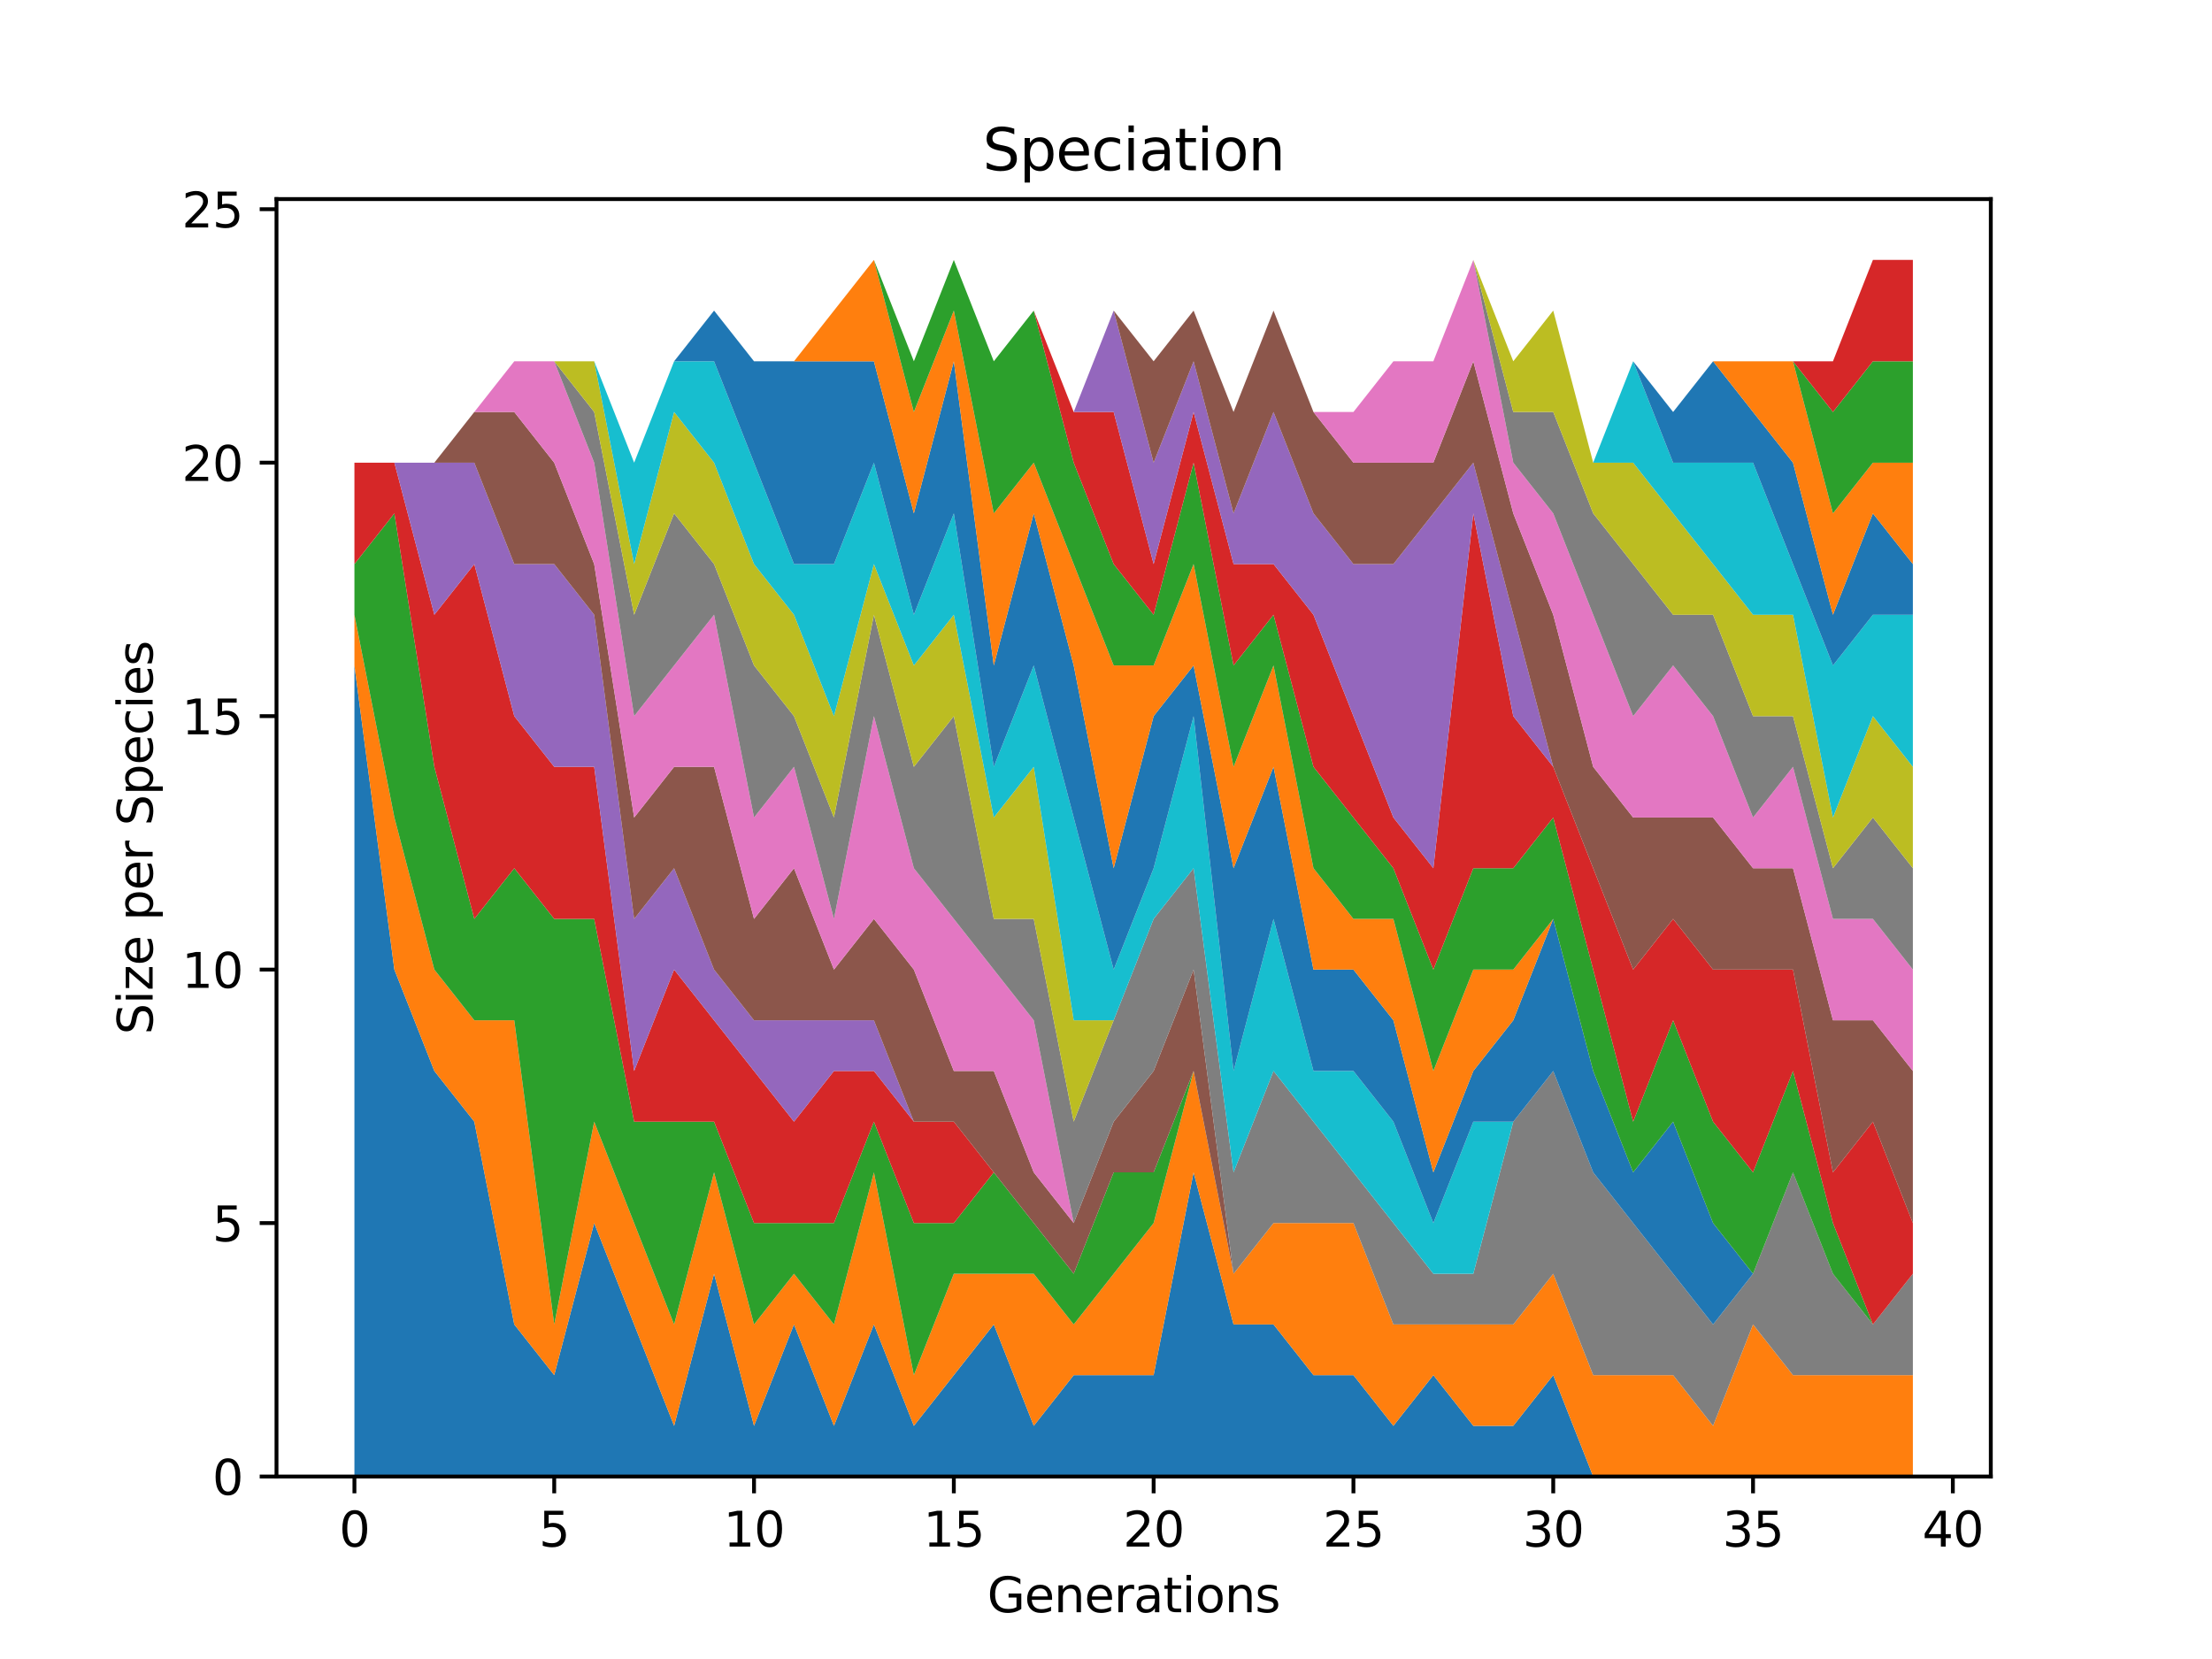 <?xml version="1.0" encoding="utf-8" standalone="no"?>
<!DOCTYPE svg PUBLIC "-//W3C//DTD SVG 1.1//EN"
  "http://www.w3.org/Graphics/SVG/1.1/DTD/svg11.dtd">
<svg xmlns:xlink="http://www.w3.org/1999/xlink" width="460.8pt" height="345.6pt" viewBox="0 0 460.8 345.6" xmlns="http://www.w3.org/2000/svg" version="1.1">
 <defs>
  <style type="text/css">*{stroke-linejoin: round; stroke-linecap: butt}</style>
 </defs>
 <g id="figure_1">
  <g id="patch_1">
   <path d="M 0 345.6 
L 460.8 345.6 
L 460.8 0 
L 0 0 
z
" style="fill: #ffffff"/>
  </g>
  <g id="axes_1">
   <g id="patch_2">
    <path d="M 57.6 307.584 
L 414.72 307.584 
L 414.72 41.472 
L 57.6 41.472 
z
" style="fill: #ffffff"/>
   </g>
   <g id="PolyCollection_1">
    <path d="M 73.833 138.624 
L 73.833 307.584 
L 82.157 307.584 
L 90.482 307.584 
L 98.806 307.584 
L 107.131 307.584 
L 115.455 307.584 
L 123.78 307.584 
L 132.104 307.584 
L 140.429 307.584 
L 148.753 307.584 
L 157.077 307.584 
L 165.402 307.584 
L 173.726 307.584 
L 182.051 307.584 
L 190.375 307.584 
L 198.7 307.584 
L 207.024 307.584 
L 215.349 307.584 
L 223.673 307.584 
L 231.998 307.584 
L 240.322 307.584 
L 248.647 307.584 
L 256.971 307.584 
L 265.296 307.584 
L 273.62 307.584 
L 281.945 307.584 
L 290.269 307.584 
L 298.594 307.584 
L 306.918 307.584 
L 315.243 307.584 
L 323.567 307.584 
L 331.891 307.584 
L 340.216 307.584 
L 348.54 307.584 
L 356.865 307.584 
L 365.189 307.584 
L 373.514 307.584 
L 381.838 307.584 
L 390.163 307.584 
L 398.487 307.584 
L 398.487 307.584 
L 398.487 307.584 
L 390.163 307.584 
L 381.838 307.584 
L 373.514 307.584 
L 365.189 307.584 
L 356.865 307.584 
L 348.54 307.584 
L 340.216 307.584 
L 331.891 307.584 
L 323.567 286.464 
L 315.243 297.024 
L 306.918 297.024 
L 298.594 286.464 
L 290.269 297.024 
L 281.945 286.464 
L 273.62 286.464 
L 265.296 275.904 
L 256.971 275.904 
L 248.647 244.224 
L 240.322 286.464 
L 231.998 286.464 
L 223.673 286.464 
L 215.349 297.024 
L 207.024 275.904 
L 198.7 286.464 
L 190.375 297.024 
L 182.051 275.904 
L 173.726 297.024 
L 165.402 275.904 
L 157.077 297.024 
L 148.753 265.344 
L 140.429 297.024 
L 132.104 275.904 
L 123.78 254.784 
L 115.455 286.464 
L 107.131 275.904 
L 98.806 233.664 
L 90.482 223.104 
L 82.157 201.984 
L 73.833 138.624 
z
" clip-path="url(#pc20492748a)" style="fill: #1f77b4"/>
   </g>
   <g id="PolyCollection_2">
    <path d="M 73.833 128.064 
L 73.833 138.624 
L 82.157 201.984 
L 90.482 223.104 
L 98.806 233.664 
L 107.131 275.904 
L 115.455 286.464 
L 123.78 254.784 
L 132.104 275.904 
L 140.429 297.024 
L 148.753 265.344 
L 157.077 297.024 
L 165.402 275.904 
L 173.726 297.024 
L 182.051 275.904 
L 190.375 297.024 
L 198.7 286.464 
L 207.024 275.904 
L 215.349 297.024 
L 223.673 286.464 
L 231.998 286.464 
L 240.322 286.464 
L 248.647 244.224 
L 256.971 275.904 
L 265.296 275.904 
L 273.62 286.464 
L 281.945 286.464 
L 290.269 297.024 
L 298.594 286.464 
L 306.918 297.024 
L 315.243 297.024 
L 323.567 286.464 
L 331.891 307.584 
L 340.216 307.584 
L 348.54 307.584 
L 356.865 307.584 
L 365.189 307.584 
L 373.514 307.584 
L 381.838 307.584 
L 390.163 307.584 
L 398.487 307.584 
L 398.487 286.464 
L 398.487 286.464 
L 390.163 286.464 
L 381.838 286.464 
L 373.514 286.464 
L 365.189 275.904 
L 356.865 297.024 
L 348.54 286.464 
L 340.216 286.464 
L 331.891 286.464 
L 323.567 265.344 
L 315.243 275.904 
L 306.918 275.904 
L 298.594 275.904 
L 290.269 275.904 
L 281.945 254.784 
L 273.62 254.784 
L 265.296 254.784 
L 256.971 265.344 
L 248.647 223.104 
L 240.322 254.784 
L 231.998 265.344 
L 223.673 275.904 
L 215.349 265.344 
L 207.024 265.344 
L 198.7 265.344 
L 190.375 286.464 
L 182.051 244.224 
L 173.726 275.904 
L 165.402 265.344 
L 157.077 275.904 
L 148.753 244.224 
L 140.429 275.904 
L 132.104 254.784 
L 123.78 233.664 
L 115.455 275.904 
L 107.131 212.544 
L 98.806 212.544 
L 90.482 201.984 
L 82.157 170.304 
L 73.833 128.064 
z
" clip-path="url(#pc20492748a)" style="fill: #ff7f0e"/>
   </g>
   <g id="PolyCollection_3">
    <path d="M 73.833 117.504 
L 73.833 128.064 
L 82.157 170.304 
L 90.482 201.984 
L 98.806 212.544 
L 107.131 212.544 
L 115.455 275.904 
L 123.78 233.664 
L 132.104 254.784 
L 140.429 275.904 
L 148.753 244.224 
L 157.077 275.904 
L 165.402 265.344 
L 173.726 275.904 
L 182.051 244.224 
L 190.375 286.464 
L 198.7 265.344 
L 207.024 265.344 
L 215.349 265.344 
L 223.673 275.904 
L 231.998 265.344 
L 240.322 254.784 
L 248.647 223.104 
L 256.971 265.344 
L 265.296 254.784 
L 273.62 254.784 
L 281.945 254.784 
L 290.269 275.904 
L 298.594 275.904 
L 306.918 275.904 
L 315.243 275.904 
L 323.567 265.344 
L 331.891 286.464 
L 340.216 286.464 
L 348.54 286.464 
L 356.865 297.024 
L 365.189 275.904 
L 373.514 286.464 
L 381.838 286.464 
L 390.163 286.464 
L 398.487 286.464 
L 398.487 286.464 
L 398.487 286.464 
L 390.163 286.464 
L 381.838 286.464 
L 373.514 286.464 
L 365.189 275.904 
L 356.865 297.024 
L 348.54 286.464 
L 340.216 286.464 
L 331.891 286.464 
L 323.567 265.344 
L 315.243 275.904 
L 306.918 275.904 
L 298.594 275.904 
L 290.269 275.904 
L 281.945 254.784 
L 273.62 254.784 
L 265.296 254.784 
L 256.971 265.344 
L 248.647 223.104 
L 240.322 244.224 
L 231.998 244.224 
L 223.673 265.344 
L 215.349 254.784 
L 207.024 244.224 
L 198.7 254.784 
L 190.375 254.784 
L 182.051 233.664 
L 173.726 254.784 
L 165.402 254.784 
L 157.077 254.784 
L 148.753 233.664 
L 140.429 233.664 
L 132.104 233.664 
L 123.78 191.424 
L 115.455 191.424 
L 107.131 180.864 
L 98.806 191.424 
L 90.482 159.744 
L 82.157 106.944 
L 73.833 117.504 
z
" clip-path="url(#pc20492748a)" style="fill: #2ca02c"/>
   </g>
   <g id="PolyCollection_4">
    <path d="M 73.833 96.384 
L 73.833 117.504 
L 82.157 106.944 
L 90.482 159.744 
L 98.806 191.424 
L 107.131 180.864 
L 115.455 191.424 
L 123.78 191.424 
L 132.104 233.664 
L 140.429 233.664 
L 148.753 233.664 
L 157.077 254.784 
L 165.402 254.784 
L 173.726 254.784 
L 182.051 233.664 
L 190.375 254.784 
L 198.7 254.784 
L 207.024 244.224 
L 215.349 254.784 
L 223.673 265.344 
L 231.998 244.224 
L 240.322 244.224 
L 248.647 223.104 
L 256.971 265.344 
L 265.296 254.784 
L 273.62 254.784 
L 281.945 254.784 
L 290.269 275.904 
L 298.594 275.904 
L 306.918 275.904 
L 315.243 275.904 
L 323.567 265.344 
L 331.891 286.464 
L 340.216 286.464 
L 348.54 286.464 
L 356.865 297.024 
L 365.189 275.904 
L 373.514 286.464 
L 381.838 286.464 
L 390.163 286.464 
L 398.487 286.464 
L 398.487 286.464 
L 398.487 286.464 
L 390.163 286.464 
L 381.838 286.464 
L 373.514 286.464 
L 365.189 275.904 
L 356.865 297.024 
L 348.54 286.464 
L 340.216 286.464 
L 331.891 286.464 
L 323.567 265.344 
L 315.243 275.904 
L 306.918 275.904 
L 298.594 275.904 
L 290.269 275.904 
L 281.945 254.784 
L 273.62 254.784 
L 265.296 254.784 
L 256.971 265.344 
L 248.647 223.104 
L 240.322 244.224 
L 231.998 244.224 
L 223.673 265.344 
L 215.349 254.784 
L 207.024 244.224 
L 198.7 233.664 
L 190.375 233.664 
L 182.051 223.104 
L 173.726 223.104 
L 165.402 233.664 
L 157.077 223.104 
L 148.753 212.544 
L 140.429 201.984 
L 132.104 223.104 
L 123.78 159.744 
L 115.455 159.744 
L 107.131 149.184 
L 98.806 117.504 
L 90.482 128.064 
L 82.157 96.384 
L 73.833 96.384 
z
" clip-path="url(#pc20492748a)" style="fill: #d62728"/>
   </g>
   <g id="PolyCollection_5">
    <path d="M 73.833 96.384 
L 73.833 96.384 
L 82.157 96.384 
L 90.482 128.064 
L 98.806 117.504 
L 107.131 149.184 
L 115.455 159.744 
L 123.78 159.744 
L 132.104 223.104 
L 140.429 201.984 
L 148.753 212.544 
L 157.077 223.104 
L 165.402 233.664 
L 173.726 223.104 
L 182.051 223.104 
L 190.375 233.664 
L 198.7 233.664 
L 207.024 244.224 
L 215.349 254.784 
L 223.673 265.344 
L 231.998 244.224 
L 240.322 244.224 
L 248.647 223.104 
L 256.971 265.344 
L 265.296 254.784 
L 273.62 254.784 
L 281.945 254.784 
L 290.269 275.904 
L 298.594 275.904 
L 306.918 275.904 
L 315.243 275.904 
L 323.567 265.344 
L 331.891 286.464 
L 340.216 286.464 
L 348.54 286.464 
L 356.865 297.024 
L 365.189 275.904 
L 373.514 286.464 
L 381.838 286.464 
L 390.163 286.464 
L 398.487 286.464 
L 398.487 286.464 
L 398.487 286.464 
L 390.163 286.464 
L 381.838 286.464 
L 373.514 286.464 
L 365.189 275.904 
L 356.865 297.024 
L 348.54 286.464 
L 340.216 286.464 
L 331.891 286.464 
L 323.567 265.344 
L 315.243 275.904 
L 306.918 275.904 
L 298.594 275.904 
L 290.269 275.904 
L 281.945 254.784 
L 273.62 254.784 
L 265.296 254.784 
L 256.971 265.344 
L 248.647 223.104 
L 240.322 244.224 
L 231.998 244.224 
L 223.673 265.344 
L 215.349 254.784 
L 207.024 244.224 
L 198.7 233.664 
L 190.375 233.664 
L 182.051 212.544 
L 173.726 212.544 
L 165.402 212.544 
L 157.077 212.544 
L 148.753 201.984 
L 140.429 180.864 
L 132.104 191.424 
L 123.78 128.064 
L 115.455 117.504 
L 107.131 117.504 
L 98.806 96.384 
L 90.482 96.384 
L 82.157 96.384 
L 73.833 96.384 
z
" clip-path="url(#pc20492748a)" style="fill: #9467bd"/>
   </g>
   <g id="PolyCollection_6">
    <path d="M 73.833 96.384 
L 73.833 96.384 
L 82.157 96.384 
L 90.482 96.384 
L 98.806 96.384 
L 107.131 117.504 
L 115.455 117.504 
L 123.78 128.064 
L 132.104 191.424 
L 140.429 180.864 
L 148.753 201.984 
L 157.077 212.544 
L 165.402 212.544 
L 173.726 212.544 
L 182.051 212.544 
L 190.375 233.664 
L 198.7 233.664 
L 207.024 244.224 
L 215.349 254.784 
L 223.673 265.344 
L 231.998 244.224 
L 240.322 244.224 
L 248.647 223.104 
L 256.971 265.344 
L 265.296 254.784 
L 273.62 254.784 
L 281.945 254.784 
L 290.269 275.904 
L 298.594 275.904 
L 306.918 275.904 
L 315.243 275.904 
L 323.567 265.344 
L 331.891 286.464 
L 340.216 286.464 
L 348.54 286.464 
L 356.865 297.024 
L 365.189 275.904 
L 373.514 286.464 
L 381.838 286.464 
L 390.163 286.464 
L 398.487 286.464 
L 398.487 286.464 
L 398.487 286.464 
L 390.163 286.464 
L 381.838 286.464 
L 373.514 286.464 
L 365.189 275.904 
L 356.865 297.024 
L 348.54 286.464 
L 340.216 286.464 
L 331.891 286.464 
L 323.567 265.344 
L 315.243 275.904 
L 306.918 275.904 
L 298.594 275.904 
L 290.269 275.904 
L 281.945 254.784 
L 273.62 254.784 
L 265.296 254.784 
L 256.971 265.344 
L 248.647 201.984 
L 240.322 223.104 
L 231.998 233.664 
L 223.673 254.784 
L 215.349 244.224 
L 207.024 223.104 
L 198.7 223.104 
L 190.375 201.984 
L 182.051 191.424 
L 173.726 201.984 
L 165.402 180.864 
L 157.077 191.424 
L 148.753 159.744 
L 140.429 159.744 
L 132.104 170.304 
L 123.78 117.504 
L 115.455 96.384 
L 107.131 85.824 
L 98.806 85.824 
L 90.482 96.384 
L 82.157 96.384 
L 73.833 96.384 
z
" clip-path="url(#pc20492748a)" style="fill: #8c564b"/>
   </g>
   <g id="PolyCollection_7">
    <path d="M 73.833 96.384 
L 73.833 96.384 
L 82.157 96.384 
L 90.482 96.384 
L 98.806 85.824 
L 107.131 85.824 
L 115.455 96.384 
L 123.78 117.504 
L 132.104 170.304 
L 140.429 159.744 
L 148.753 159.744 
L 157.077 191.424 
L 165.402 180.864 
L 173.726 201.984 
L 182.051 191.424 
L 190.375 201.984 
L 198.7 223.104 
L 207.024 223.104 
L 215.349 244.224 
L 223.673 254.784 
L 231.998 233.664 
L 240.322 223.104 
L 248.647 201.984 
L 256.971 265.344 
L 265.296 254.784 
L 273.62 254.784 
L 281.945 254.784 
L 290.269 275.904 
L 298.594 275.904 
L 306.918 275.904 
L 315.243 275.904 
L 323.567 265.344 
L 331.891 286.464 
L 340.216 286.464 
L 348.54 286.464 
L 356.865 297.024 
L 365.189 275.904 
L 373.514 286.464 
L 381.838 286.464 
L 390.163 286.464 
L 398.487 286.464 
L 398.487 286.464 
L 398.487 286.464 
L 390.163 286.464 
L 381.838 286.464 
L 373.514 286.464 
L 365.189 275.904 
L 356.865 297.024 
L 348.54 286.464 
L 340.216 286.464 
L 331.891 286.464 
L 323.567 265.344 
L 315.243 275.904 
L 306.918 275.904 
L 298.594 275.904 
L 290.269 275.904 
L 281.945 254.784 
L 273.62 254.784 
L 265.296 254.784 
L 256.971 265.344 
L 248.647 201.984 
L 240.322 223.104 
L 231.998 233.664 
L 223.673 254.784 
L 215.349 212.544 
L 207.024 201.984 
L 198.7 191.424 
L 190.375 180.864 
L 182.051 149.184 
L 173.726 191.424 
L 165.402 159.744 
L 157.077 170.304 
L 148.753 128.064 
L 140.429 138.624 
L 132.104 149.184 
L 123.78 96.384 
L 115.455 75.264 
L 107.131 75.264 
L 98.806 85.824 
L 90.482 96.384 
L 82.157 96.384 
L 73.833 96.384 
z
" clip-path="url(#pc20492748a)" style="fill: #e377c2"/>
   </g>
   <g id="PolyCollection_8">
    <path d="M 73.833 96.384 
L 73.833 96.384 
L 82.157 96.384 
L 90.482 96.384 
L 98.806 85.824 
L 107.131 75.264 
L 115.455 75.264 
L 123.78 96.384 
L 132.104 149.184 
L 140.429 138.624 
L 148.753 128.064 
L 157.077 170.304 
L 165.402 159.744 
L 173.726 191.424 
L 182.051 149.184 
L 190.375 180.864 
L 198.7 191.424 
L 207.024 201.984 
L 215.349 212.544 
L 223.673 254.784 
L 231.998 233.664 
L 240.322 223.104 
L 248.647 201.984 
L 256.971 265.344 
L 265.296 254.784 
L 273.62 254.784 
L 281.945 254.784 
L 290.269 275.904 
L 298.594 275.904 
L 306.918 275.904 
L 315.243 275.904 
L 323.567 265.344 
L 331.891 286.464 
L 340.216 286.464 
L 348.54 286.464 
L 356.865 297.024 
L 365.189 275.904 
L 373.514 286.464 
L 381.838 286.464 
L 390.163 286.464 
L 398.487 286.464 
L 398.487 265.344 
L 398.487 265.344 
L 390.163 275.904 
L 381.838 265.344 
L 373.514 244.224 
L 365.189 265.344 
L 356.865 275.904 
L 348.54 265.344 
L 340.216 254.784 
L 331.891 244.224 
L 323.567 223.104 
L 315.243 233.664 
L 306.918 265.344 
L 298.594 265.344 
L 290.269 254.784 
L 281.945 244.224 
L 273.62 233.664 
L 265.296 223.104 
L 256.971 244.224 
L 248.647 180.864 
L 240.322 191.424 
L 231.998 212.544 
L 223.673 233.664 
L 215.349 191.424 
L 207.024 191.424 
L 198.7 149.184 
L 190.375 159.744 
L 182.051 128.064 
L 173.726 170.304 
L 165.402 149.184 
L 157.077 138.624 
L 148.753 117.504 
L 140.429 106.944 
L 132.104 128.064 
L 123.78 85.824 
L 115.455 75.264 
L 107.131 75.264 
L 98.806 85.824 
L 90.482 96.384 
L 82.157 96.384 
L 73.833 96.384 
z
" clip-path="url(#pc20492748a)" style="fill: #7f7f7f"/>
   </g>
   <g id="PolyCollection_9">
    <path d="M 73.833 96.384 
L 73.833 96.384 
L 82.157 96.384 
L 90.482 96.384 
L 98.806 85.824 
L 107.131 75.264 
L 115.455 75.264 
L 123.78 85.824 
L 132.104 128.064 
L 140.429 106.944 
L 148.753 117.504 
L 157.077 138.624 
L 165.402 149.184 
L 173.726 170.304 
L 182.051 128.064 
L 190.375 159.744 
L 198.7 149.184 
L 207.024 191.424 
L 215.349 191.424 
L 223.673 233.664 
L 231.998 212.544 
L 240.322 191.424 
L 248.647 180.864 
L 256.971 244.224 
L 265.296 223.104 
L 273.62 233.664 
L 281.945 244.224 
L 290.269 254.784 
L 298.594 265.344 
L 306.918 265.344 
L 315.243 233.664 
L 323.567 223.104 
L 331.891 244.224 
L 340.216 254.784 
L 348.54 265.344 
L 356.865 275.904 
L 365.189 265.344 
L 373.514 244.224 
L 381.838 265.344 
L 390.163 275.904 
L 398.487 265.344 
L 398.487 265.344 
L 398.487 265.344 
L 390.163 275.904 
L 381.838 265.344 
L 373.514 244.224 
L 365.189 265.344 
L 356.865 275.904 
L 348.54 265.344 
L 340.216 254.784 
L 331.891 244.224 
L 323.567 223.104 
L 315.243 233.664 
L 306.918 265.344 
L 298.594 265.344 
L 290.269 254.784 
L 281.945 244.224 
L 273.62 233.664 
L 265.296 223.104 
L 256.971 244.224 
L 248.647 180.864 
L 240.322 191.424 
L 231.998 212.544 
L 223.673 212.544 
L 215.349 159.744 
L 207.024 170.304 
L 198.7 128.064 
L 190.375 138.624 
L 182.051 117.504 
L 173.726 149.184 
L 165.402 128.064 
L 157.077 117.504 
L 148.753 96.384 
L 140.429 85.824 
L 132.104 117.504 
L 123.78 75.264 
L 115.455 75.264 
L 107.131 75.264 
L 98.806 85.824 
L 90.482 96.384 
L 82.157 96.384 
L 73.833 96.384 
z
" clip-path="url(#pc20492748a)" style="fill: #bcbd22"/>
   </g>
   <g id="PolyCollection_10">
    <path d="M 73.833 96.384 
L 73.833 96.384 
L 82.157 96.384 
L 90.482 96.384 
L 98.806 85.824 
L 107.131 75.264 
L 115.455 75.264 
L 123.78 75.264 
L 132.104 117.504 
L 140.429 85.824 
L 148.753 96.384 
L 157.077 117.504 
L 165.402 128.064 
L 173.726 149.184 
L 182.051 117.504 
L 190.375 138.624 
L 198.7 128.064 
L 207.024 170.304 
L 215.349 159.744 
L 223.673 212.544 
L 231.998 212.544 
L 240.322 191.424 
L 248.647 180.864 
L 256.971 244.224 
L 265.296 223.104 
L 273.62 233.664 
L 281.945 244.224 
L 290.269 254.784 
L 298.594 265.344 
L 306.918 265.344 
L 315.243 233.664 
L 323.567 223.104 
L 331.891 244.224 
L 340.216 254.784 
L 348.54 265.344 
L 356.865 275.904 
L 365.189 265.344 
L 373.514 244.224 
L 381.838 265.344 
L 390.163 275.904 
L 398.487 265.344 
L 398.487 265.344 
L 398.487 265.344 
L 390.163 275.904 
L 381.838 265.344 
L 373.514 244.224 
L 365.189 265.344 
L 356.865 275.904 
L 348.54 265.344 
L 340.216 254.784 
L 331.891 244.224 
L 323.567 223.104 
L 315.243 233.664 
L 306.918 233.664 
L 298.594 254.784 
L 290.269 233.664 
L 281.945 223.104 
L 273.62 223.104 
L 265.296 191.424 
L 256.971 223.104 
L 248.647 149.184 
L 240.322 180.864 
L 231.998 201.984 
L 223.673 170.304 
L 215.349 138.624 
L 207.024 159.744 
L 198.7 106.944 
L 190.375 128.064 
L 182.051 96.384 
L 173.726 117.504 
L 165.402 117.504 
L 157.077 96.384 
L 148.753 75.264 
L 140.429 75.264 
L 132.104 96.384 
L 123.78 75.264 
L 115.455 75.264 
L 107.131 75.264 
L 98.806 85.824 
L 90.482 96.384 
L 82.157 96.384 
L 73.833 96.384 
z
" clip-path="url(#pc20492748a)" style="fill: #17becf"/>
   </g>
   <g id="PolyCollection_11">
    <path d="M 73.833 96.384 
L 73.833 96.384 
L 82.157 96.384 
L 90.482 96.384 
L 98.806 85.824 
L 107.131 75.264 
L 115.455 75.264 
L 123.78 75.264 
L 132.104 96.384 
L 140.429 75.264 
L 148.753 75.264 
L 157.077 96.384 
L 165.402 117.504 
L 173.726 117.504 
L 182.051 96.384 
L 190.375 128.064 
L 198.7 106.944 
L 207.024 159.744 
L 215.349 138.624 
L 223.673 170.304 
L 231.998 201.984 
L 240.322 180.864 
L 248.647 149.184 
L 256.971 223.104 
L 265.296 191.424 
L 273.62 223.104 
L 281.945 223.104 
L 290.269 233.664 
L 298.594 254.784 
L 306.918 233.664 
L 315.243 233.664 
L 323.567 223.104 
L 331.891 244.224 
L 340.216 254.784 
L 348.54 265.344 
L 356.865 275.904 
L 365.189 265.344 
L 373.514 244.224 
L 381.838 265.344 
L 390.163 275.904 
L 398.487 265.344 
L 398.487 265.344 
L 398.487 265.344 
L 390.163 275.904 
L 381.838 265.344 
L 373.514 244.224 
L 365.189 265.344 
L 356.865 254.784 
L 348.54 233.664 
L 340.216 244.224 
L 331.891 223.104 
L 323.567 191.424 
L 315.243 212.544 
L 306.918 223.104 
L 298.594 244.224 
L 290.269 212.544 
L 281.945 201.984 
L 273.62 201.984 
L 265.296 159.744 
L 256.971 180.864 
L 248.647 138.624 
L 240.322 149.184 
L 231.998 180.864 
L 223.673 138.624 
L 215.349 106.944 
L 207.024 138.624 
L 198.7 75.264 
L 190.375 106.944 
L 182.051 75.264 
L 173.726 75.264 
L 165.402 75.264 
L 157.077 75.264 
L 148.753 64.704 
L 140.429 75.264 
L 132.104 96.384 
L 123.78 75.264 
L 115.455 75.264 
L 107.131 75.264 
L 98.806 85.824 
L 90.482 96.384 
L 82.157 96.384 
L 73.833 96.384 
z
" clip-path="url(#pc20492748a)" style="fill: #1f77b4"/>
   </g>
   <g id="PolyCollection_12">
    <path d="M 73.833 96.384 
L 73.833 96.384 
L 82.157 96.384 
L 90.482 96.384 
L 98.806 85.824 
L 107.131 75.264 
L 115.455 75.264 
L 123.78 75.264 
L 132.104 96.384 
L 140.429 75.264 
L 148.753 64.704 
L 157.077 75.264 
L 165.402 75.264 
L 173.726 75.264 
L 182.051 75.264 
L 190.375 106.944 
L 198.7 75.264 
L 207.024 138.624 
L 215.349 106.944 
L 223.673 138.624 
L 231.998 180.864 
L 240.322 149.184 
L 248.647 138.624 
L 256.971 180.864 
L 265.296 159.744 
L 273.62 201.984 
L 281.945 201.984 
L 290.269 212.544 
L 298.594 244.224 
L 306.918 223.104 
L 315.243 212.544 
L 323.567 191.424 
L 331.891 223.104 
L 340.216 244.224 
L 348.54 233.664 
L 356.865 254.784 
L 365.189 265.344 
L 373.514 244.224 
L 381.838 265.344 
L 390.163 275.904 
L 398.487 265.344 
L 398.487 265.344 
L 398.487 265.344 
L 390.163 275.904 
L 381.838 265.344 
L 373.514 244.224 
L 365.189 265.344 
L 356.865 254.784 
L 348.54 233.664 
L 340.216 244.224 
L 331.891 223.104 
L 323.567 191.424 
L 315.243 201.984 
L 306.918 201.984 
L 298.594 223.104 
L 290.269 191.424 
L 281.945 191.424 
L 273.62 180.864 
L 265.296 138.624 
L 256.971 159.744 
L 248.647 117.504 
L 240.322 138.624 
L 231.998 138.624 
L 223.673 117.504 
L 215.349 96.384 
L 207.024 106.944 
L 198.7 64.704 
L 190.375 85.824 
L 182.051 54.144 
L 173.726 64.704 
L 165.402 75.264 
L 157.077 75.264 
L 148.753 64.704 
L 140.429 75.264 
L 132.104 96.384 
L 123.78 75.264 
L 115.455 75.264 
L 107.131 75.264 
L 98.806 85.824 
L 90.482 96.384 
L 82.157 96.384 
L 73.833 96.384 
z
" clip-path="url(#pc20492748a)" style="fill: #ff7f0e"/>
   </g>
   <g id="PolyCollection_13">
    <path d="M 73.833 96.384 
L 73.833 96.384 
L 82.157 96.384 
L 90.482 96.384 
L 98.806 85.824 
L 107.131 75.264 
L 115.455 75.264 
L 123.78 75.264 
L 132.104 96.384 
L 140.429 75.264 
L 148.753 64.704 
L 157.077 75.264 
L 165.402 75.264 
L 173.726 64.704 
L 182.051 54.144 
L 190.375 85.824 
L 198.7 64.704 
L 207.024 106.944 
L 215.349 96.384 
L 223.673 117.504 
L 231.998 138.624 
L 240.322 138.624 
L 248.647 117.504 
L 256.971 159.744 
L 265.296 138.624 
L 273.62 180.864 
L 281.945 191.424 
L 290.269 191.424 
L 298.594 223.104 
L 306.918 201.984 
L 315.243 201.984 
L 323.567 191.424 
L 331.891 223.104 
L 340.216 244.224 
L 348.54 233.664 
L 356.865 254.784 
L 365.189 265.344 
L 373.514 244.224 
L 381.838 265.344 
L 390.163 275.904 
L 398.487 265.344 
L 398.487 265.344 
L 398.487 265.344 
L 390.163 275.904 
L 381.838 254.784 
L 373.514 223.104 
L 365.189 244.224 
L 356.865 233.664 
L 348.54 212.544 
L 340.216 233.664 
L 331.891 201.984 
L 323.567 170.304 
L 315.243 180.864 
L 306.918 180.864 
L 298.594 201.984 
L 290.269 180.864 
L 281.945 170.304 
L 273.62 159.744 
L 265.296 128.064 
L 256.971 138.624 
L 248.647 96.384 
L 240.322 128.064 
L 231.998 117.504 
L 223.673 96.384 
L 215.349 64.704 
L 207.024 75.264 
L 198.7 54.144 
L 190.375 75.264 
L 182.051 54.144 
L 173.726 64.704 
L 165.402 75.264 
L 157.077 75.264 
L 148.753 64.704 
L 140.429 75.264 
L 132.104 96.384 
L 123.78 75.264 
L 115.455 75.264 
L 107.131 75.264 
L 98.806 85.824 
L 90.482 96.384 
L 82.157 96.384 
L 73.833 96.384 
z
" clip-path="url(#pc20492748a)" style="fill: #2ca02c"/>
   </g>
   <g id="PolyCollection_14">
    <path d="M 73.833 96.384 
L 73.833 96.384 
L 82.157 96.384 
L 90.482 96.384 
L 98.806 85.824 
L 107.131 75.264 
L 115.455 75.264 
L 123.78 75.264 
L 132.104 96.384 
L 140.429 75.264 
L 148.753 64.704 
L 157.077 75.264 
L 165.402 75.264 
L 173.726 64.704 
L 182.051 54.144 
L 190.375 75.264 
L 198.7 54.144 
L 207.024 75.264 
L 215.349 64.704 
L 223.673 96.384 
L 231.998 117.504 
L 240.322 128.064 
L 248.647 96.384 
L 256.971 138.624 
L 265.296 128.064 
L 273.62 159.744 
L 281.945 170.304 
L 290.269 180.864 
L 298.594 201.984 
L 306.918 180.864 
L 315.243 180.864 
L 323.567 170.304 
L 331.891 201.984 
L 340.216 233.664 
L 348.54 212.544 
L 356.865 233.664 
L 365.189 244.224 
L 373.514 223.104 
L 381.838 254.784 
L 390.163 275.904 
L 398.487 265.344 
L 398.487 254.784 
L 398.487 254.784 
L 390.163 233.664 
L 381.838 244.224 
L 373.514 201.984 
L 365.189 201.984 
L 356.865 201.984 
L 348.54 191.424 
L 340.216 201.984 
L 331.891 180.864 
L 323.567 159.744 
L 315.243 149.184 
L 306.918 106.944 
L 298.594 180.864 
L 290.269 170.304 
L 281.945 149.184 
L 273.62 128.064 
L 265.296 117.504 
L 256.971 117.504 
L 248.647 85.824 
L 240.322 117.504 
L 231.998 85.824 
L 223.673 85.824 
L 215.349 64.704 
L 207.024 75.264 
L 198.7 54.144 
L 190.375 75.264 
L 182.051 54.144 
L 173.726 64.704 
L 165.402 75.264 
L 157.077 75.264 
L 148.753 64.704 
L 140.429 75.264 
L 132.104 96.384 
L 123.78 75.264 
L 115.455 75.264 
L 107.131 75.264 
L 98.806 85.824 
L 90.482 96.384 
L 82.157 96.384 
L 73.833 96.384 
z
" clip-path="url(#pc20492748a)" style="fill: #d62728"/>
   </g>
   <g id="PolyCollection_15">
    <path d="M 73.833 96.384 
L 73.833 96.384 
L 82.157 96.384 
L 90.482 96.384 
L 98.806 85.824 
L 107.131 75.264 
L 115.455 75.264 
L 123.78 75.264 
L 132.104 96.384 
L 140.429 75.264 
L 148.753 64.704 
L 157.077 75.264 
L 165.402 75.264 
L 173.726 64.704 
L 182.051 54.144 
L 190.375 75.264 
L 198.7 54.144 
L 207.024 75.264 
L 215.349 64.704 
L 223.673 85.824 
L 231.998 85.824 
L 240.322 117.504 
L 248.647 85.824 
L 256.971 117.504 
L 265.296 117.504 
L 273.62 128.064 
L 281.945 149.184 
L 290.269 170.304 
L 298.594 180.864 
L 306.918 106.944 
L 315.243 149.184 
L 323.567 159.744 
L 331.891 180.864 
L 340.216 201.984 
L 348.54 191.424 
L 356.865 201.984 
L 365.189 201.984 
L 373.514 201.984 
L 381.838 244.224 
L 390.163 233.664 
L 398.487 254.784 
L 398.487 254.784 
L 398.487 254.784 
L 390.163 233.664 
L 381.838 244.224 
L 373.514 201.984 
L 365.189 201.984 
L 356.865 201.984 
L 348.54 191.424 
L 340.216 201.984 
L 331.891 180.864 
L 323.567 159.744 
L 315.243 128.064 
L 306.918 96.384 
L 298.594 106.944 
L 290.269 117.504 
L 281.945 117.504 
L 273.62 106.944 
L 265.296 85.824 
L 256.971 106.944 
L 248.647 75.264 
L 240.322 96.384 
L 231.998 64.704 
L 223.673 85.824 
L 215.349 64.704 
L 207.024 75.264 
L 198.7 54.144 
L 190.375 75.264 
L 182.051 54.144 
L 173.726 64.704 
L 165.402 75.264 
L 157.077 75.264 
L 148.753 64.704 
L 140.429 75.264 
L 132.104 96.384 
L 123.78 75.264 
L 115.455 75.264 
L 107.131 75.264 
L 98.806 85.824 
L 90.482 96.384 
L 82.157 96.384 
L 73.833 96.384 
z
" clip-path="url(#pc20492748a)" style="fill: #9467bd"/>
   </g>
   <g id="PolyCollection_16">
    <path d="M 73.833 96.384 
L 73.833 96.384 
L 82.157 96.384 
L 90.482 96.384 
L 98.806 85.824 
L 107.131 75.264 
L 115.455 75.264 
L 123.78 75.264 
L 132.104 96.384 
L 140.429 75.264 
L 148.753 64.704 
L 157.077 75.264 
L 165.402 75.264 
L 173.726 64.704 
L 182.051 54.144 
L 190.375 75.264 
L 198.7 54.144 
L 207.024 75.264 
L 215.349 64.704 
L 223.673 85.824 
L 231.998 64.704 
L 240.322 96.384 
L 248.647 75.264 
L 256.971 106.944 
L 265.296 85.824 
L 273.62 106.944 
L 281.945 117.504 
L 290.269 117.504 
L 298.594 106.944 
L 306.918 96.384 
L 315.243 128.064 
L 323.567 159.744 
L 331.891 180.864 
L 340.216 201.984 
L 348.54 191.424 
L 356.865 201.984 
L 365.189 201.984 
L 373.514 201.984 
L 381.838 244.224 
L 390.163 233.664 
L 398.487 254.784 
L 398.487 223.104 
L 398.487 223.104 
L 390.163 212.544 
L 381.838 212.544 
L 373.514 180.864 
L 365.189 180.864 
L 356.865 170.304 
L 348.54 170.304 
L 340.216 170.304 
L 331.891 159.744 
L 323.567 128.064 
L 315.243 106.944 
L 306.918 75.264 
L 298.594 96.384 
L 290.269 96.384 
L 281.945 96.384 
L 273.62 85.824 
L 265.296 64.704 
L 256.971 85.824 
L 248.647 64.704 
L 240.322 75.264 
L 231.998 64.704 
L 223.673 85.824 
L 215.349 64.704 
L 207.024 75.264 
L 198.7 54.144 
L 190.375 75.264 
L 182.051 54.144 
L 173.726 64.704 
L 165.402 75.264 
L 157.077 75.264 
L 148.753 64.704 
L 140.429 75.264 
L 132.104 96.384 
L 123.78 75.264 
L 115.455 75.264 
L 107.131 75.264 
L 98.806 85.824 
L 90.482 96.384 
L 82.157 96.384 
L 73.833 96.384 
z
" clip-path="url(#pc20492748a)" style="fill: #8c564b"/>
   </g>
   <g id="PolyCollection_17">
    <path d="M 73.833 96.384 
L 73.833 96.384 
L 82.157 96.384 
L 90.482 96.384 
L 98.806 85.824 
L 107.131 75.264 
L 115.455 75.264 
L 123.78 75.264 
L 132.104 96.384 
L 140.429 75.264 
L 148.753 64.704 
L 157.077 75.264 
L 165.402 75.264 
L 173.726 64.704 
L 182.051 54.144 
L 190.375 75.264 
L 198.7 54.144 
L 207.024 75.264 
L 215.349 64.704 
L 223.673 85.824 
L 231.998 64.704 
L 240.322 75.264 
L 248.647 64.704 
L 256.971 85.824 
L 265.296 64.704 
L 273.62 85.824 
L 281.945 96.384 
L 290.269 96.384 
L 298.594 96.384 
L 306.918 75.264 
L 315.243 106.944 
L 323.567 128.064 
L 331.891 159.744 
L 340.216 170.304 
L 348.54 170.304 
L 356.865 170.304 
L 365.189 180.864 
L 373.514 180.864 
L 381.838 212.544 
L 390.163 212.544 
L 398.487 223.104 
L 398.487 201.984 
L 398.487 201.984 
L 390.163 191.424 
L 381.838 191.424 
L 373.514 159.744 
L 365.189 170.304 
L 356.865 149.184 
L 348.54 138.624 
L 340.216 149.184 
L 331.891 128.064 
L 323.567 106.944 
L 315.243 96.384 
L 306.918 54.144 
L 298.594 75.264 
L 290.269 75.264 
L 281.945 85.824 
L 273.62 85.824 
L 265.296 64.704 
L 256.971 85.824 
L 248.647 64.704 
L 240.322 75.264 
L 231.998 64.704 
L 223.673 85.824 
L 215.349 64.704 
L 207.024 75.264 
L 198.7 54.144 
L 190.375 75.264 
L 182.051 54.144 
L 173.726 64.704 
L 165.402 75.264 
L 157.077 75.264 
L 148.753 64.704 
L 140.429 75.264 
L 132.104 96.384 
L 123.78 75.264 
L 115.455 75.264 
L 107.131 75.264 
L 98.806 85.824 
L 90.482 96.384 
L 82.157 96.384 
L 73.833 96.384 
z
" clip-path="url(#pc20492748a)" style="fill: #e377c2"/>
   </g>
   <g id="PolyCollection_18">
    <path d="M 73.833 96.384 
L 73.833 96.384 
L 82.157 96.384 
L 90.482 96.384 
L 98.806 85.824 
L 107.131 75.264 
L 115.455 75.264 
L 123.78 75.264 
L 132.104 96.384 
L 140.429 75.264 
L 148.753 64.704 
L 157.077 75.264 
L 165.402 75.264 
L 173.726 64.704 
L 182.051 54.144 
L 190.375 75.264 
L 198.7 54.144 
L 207.024 75.264 
L 215.349 64.704 
L 223.673 85.824 
L 231.998 64.704 
L 240.322 75.264 
L 248.647 64.704 
L 256.971 85.824 
L 265.296 64.704 
L 273.62 85.824 
L 281.945 85.824 
L 290.269 75.264 
L 298.594 75.264 
L 306.918 54.144 
L 315.243 96.384 
L 323.567 106.944 
L 331.891 128.064 
L 340.216 149.184 
L 348.54 138.624 
L 356.865 149.184 
L 365.189 170.304 
L 373.514 159.744 
L 381.838 191.424 
L 390.163 191.424 
L 398.487 201.984 
L 398.487 180.864 
L 398.487 180.864 
L 390.163 170.304 
L 381.838 180.864 
L 373.514 149.184 
L 365.189 149.184 
L 356.865 128.064 
L 348.54 128.064 
L 340.216 117.504 
L 331.891 106.944 
L 323.567 85.824 
L 315.243 85.824 
L 306.918 54.144 
L 298.594 75.264 
L 290.269 75.264 
L 281.945 85.824 
L 273.62 85.824 
L 265.296 64.704 
L 256.971 85.824 
L 248.647 64.704 
L 240.322 75.264 
L 231.998 64.704 
L 223.673 85.824 
L 215.349 64.704 
L 207.024 75.264 
L 198.7 54.144 
L 190.375 75.264 
L 182.051 54.144 
L 173.726 64.704 
L 165.402 75.264 
L 157.077 75.264 
L 148.753 64.704 
L 140.429 75.264 
L 132.104 96.384 
L 123.78 75.264 
L 115.455 75.264 
L 107.131 75.264 
L 98.806 85.824 
L 90.482 96.384 
L 82.157 96.384 
L 73.833 96.384 
z
" clip-path="url(#pc20492748a)" style="fill: #7f7f7f"/>
   </g>
   <g id="PolyCollection_19">
    <path d="M 73.833 96.384 
L 73.833 96.384 
L 82.157 96.384 
L 90.482 96.384 
L 98.806 85.824 
L 107.131 75.264 
L 115.455 75.264 
L 123.78 75.264 
L 132.104 96.384 
L 140.429 75.264 
L 148.753 64.704 
L 157.077 75.264 
L 165.402 75.264 
L 173.726 64.704 
L 182.051 54.144 
L 190.375 75.264 
L 198.7 54.144 
L 207.024 75.264 
L 215.349 64.704 
L 223.673 85.824 
L 231.998 64.704 
L 240.322 75.264 
L 248.647 64.704 
L 256.971 85.824 
L 265.296 64.704 
L 273.62 85.824 
L 281.945 85.824 
L 290.269 75.264 
L 298.594 75.264 
L 306.918 54.144 
L 315.243 85.824 
L 323.567 85.824 
L 331.891 106.944 
L 340.216 117.504 
L 348.54 128.064 
L 356.865 128.064 
L 365.189 149.184 
L 373.514 149.184 
L 381.838 180.864 
L 390.163 170.304 
L 398.487 180.864 
L 398.487 159.744 
L 398.487 159.744 
L 390.163 149.184 
L 381.838 170.304 
L 373.514 128.064 
L 365.189 128.064 
L 356.865 117.504 
L 348.54 106.944 
L 340.216 96.384 
L 331.891 96.384 
L 323.567 64.704 
L 315.243 75.264 
L 306.918 54.144 
L 298.594 75.264 
L 290.269 75.264 
L 281.945 85.824 
L 273.62 85.824 
L 265.296 64.704 
L 256.971 85.824 
L 248.647 64.704 
L 240.322 75.264 
L 231.998 64.704 
L 223.673 85.824 
L 215.349 64.704 
L 207.024 75.264 
L 198.7 54.144 
L 190.375 75.264 
L 182.051 54.144 
L 173.726 64.704 
L 165.402 75.264 
L 157.077 75.264 
L 148.753 64.704 
L 140.429 75.264 
L 132.104 96.384 
L 123.78 75.264 
L 115.455 75.264 
L 107.131 75.264 
L 98.806 85.824 
L 90.482 96.384 
L 82.157 96.384 
L 73.833 96.384 
z
" clip-path="url(#pc20492748a)" style="fill: #bcbd22"/>
   </g>
   <g id="PolyCollection_20">
    <path d="M 73.833 96.384 
L 73.833 96.384 
L 82.157 96.384 
L 90.482 96.384 
L 98.806 85.824 
L 107.131 75.264 
L 115.455 75.264 
L 123.78 75.264 
L 132.104 96.384 
L 140.429 75.264 
L 148.753 64.704 
L 157.077 75.264 
L 165.402 75.264 
L 173.726 64.704 
L 182.051 54.144 
L 190.375 75.264 
L 198.7 54.144 
L 207.024 75.264 
L 215.349 64.704 
L 223.673 85.824 
L 231.998 64.704 
L 240.322 75.264 
L 248.647 64.704 
L 256.971 85.824 
L 265.296 64.704 
L 273.62 85.824 
L 281.945 85.824 
L 290.269 75.264 
L 298.594 75.264 
L 306.918 54.144 
L 315.243 75.264 
L 323.567 64.704 
L 331.891 96.384 
L 340.216 96.384 
L 348.54 106.944 
L 356.865 117.504 
L 365.189 128.064 
L 373.514 128.064 
L 381.838 170.304 
L 390.163 149.184 
L 398.487 159.744 
L 398.487 128.064 
L 398.487 128.064 
L 390.163 128.064 
L 381.838 138.624 
L 373.514 117.504 
L 365.189 96.384 
L 356.865 96.384 
L 348.54 96.384 
L 340.216 75.264 
L 331.891 96.384 
L 323.567 64.704 
L 315.243 75.264 
L 306.918 54.144 
L 298.594 75.264 
L 290.269 75.264 
L 281.945 85.824 
L 273.62 85.824 
L 265.296 64.704 
L 256.971 85.824 
L 248.647 64.704 
L 240.322 75.264 
L 231.998 64.704 
L 223.673 85.824 
L 215.349 64.704 
L 207.024 75.264 
L 198.7 54.144 
L 190.375 75.264 
L 182.051 54.144 
L 173.726 64.704 
L 165.402 75.264 
L 157.077 75.264 
L 148.753 64.704 
L 140.429 75.264 
L 132.104 96.384 
L 123.78 75.264 
L 115.455 75.264 
L 107.131 75.264 
L 98.806 85.824 
L 90.482 96.384 
L 82.157 96.384 
L 73.833 96.384 
z
" clip-path="url(#pc20492748a)" style="fill: #17becf"/>
   </g>
   <g id="PolyCollection_21">
    <path d="M 73.833 96.384 
L 73.833 96.384 
L 82.157 96.384 
L 90.482 96.384 
L 98.806 85.824 
L 107.131 75.264 
L 115.455 75.264 
L 123.78 75.264 
L 132.104 96.384 
L 140.429 75.264 
L 148.753 64.704 
L 157.077 75.264 
L 165.402 75.264 
L 173.726 64.704 
L 182.051 54.144 
L 190.375 75.264 
L 198.7 54.144 
L 207.024 75.264 
L 215.349 64.704 
L 223.673 85.824 
L 231.998 64.704 
L 240.322 75.264 
L 248.647 64.704 
L 256.971 85.824 
L 265.296 64.704 
L 273.62 85.824 
L 281.945 85.824 
L 290.269 75.264 
L 298.594 75.264 
L 306.918 54.144 
L 315.243 75.264 
L 323.567 64.704 
L 331.891 96.384 
L 340.216 75.264 
L 348.54 96.384 
L 356.865 96.384 
L 365.189 96.384 
L 373.514 117.504 
L 381.838 138.624 
L 390.163 128.064 
L 398.487 128.064 
L 398.487 117.504 
L 398.487 117.504 
L 390.163 106.944 
L 381.838 128.064 
L 373.514 96.384 
L 365.189 85.824 
L 356.865 75.264 
L 348.54 85.824 
L 340.216 75.264 
L 331.891 96.384 
L 323.567 64.704 
L 315.243 75.264 
L 306.918 54.144 
L 298.594 75.264 
L 290.269 75.264 
L 281.945 85.824 
L 273.62 85.824 
L 265.296 64.704 
L 256.971 85.824 
L 248.647 64.704 
L 240.322 75.264 
L 231.998 64.704 
L 223.673 85.824 
L 215.349 64.704 
L 207.024 75.264 
L 198.7 54.144 
L 190.375 75.264 
L 182.051 54.144 
L 173.726 64.704 
L 165.402 75.264 
L 157.077 75.264 
L 148.753 64.704 
L 140.429 75.264 
L 132.104 96.384 
L 123.78 75.264 
L 115.455 75.264 
L 107.131 75.264 
L 98.806 85.824 
L 90.482 96.384 
L 82.157 96.384 
L 73.833 96.384 
z
" clip-path="url(#pc20492748a)" style="fill: #1f77b4"/>
   </g>
   <g id="PolyCollection_22">
    <path d="M 73.833 96.384 
L 73.833 96.384 
L 82.157 96.384 
L 90.482 96.384 
L 98.806 85.824 
L 107.131 75.264 
L 115.455 75.264 
L 123.78 75.264 
L 132.104 96.384 
L 140.429 75.264 
L 148.753 64.704 
L 157.077 75.264 
L 165.402 75.264 
L 173.726 64.704 
L 182.051 54.144 
L 190.375 75.264 
L 198.7 54.144 
L 207.024 75.264 
L 215.349 64.704 
L 223.673 85.824 
L 231.998 64.704 
L 240.322 75.264 
L 248.647 64.704 
L 256.971 85.824 
L 265.296 64.704 
L 273.62 85.824 
L 281.945 85.824 
L 290.269 75.264 
L 298.594 75.264 
L 306.918 54.144 
L 315.243 75.264 
L 323.567 64.704 
L 331.891 96.384 
L 340.216 75.264 
L 348.54 85.824 
L 356.865 75.264 
L 365.189 85.824 
L 373.514 96.384 
L 381.838 128.064 
L 390.163 106.944 
L 398.487 117.504 
L 398.487 96.384 
L 398.487 96.384 
L 390.163 96.384 
L 381.838 106.944 
L 373.514 75.264 
L 365.189 75.264 
L 356.865 75.264 
L 348.54 85.824 
L 340.216 75.264 
L 331.891 96.384 
L 323.567 64.704 
L 315.243 75.264 
L 306.918 54.144 
L 298.594 75.264 
L 290.269 75.264 
L 281.945 85.824 
L 273.62 85.824 
L 265.296 64.704 
L 256.971 85.824 
L 248.647 64.704 
L 240.322 75.264 
L 231.998 64.704 
L 223.673 85.824 
L 215.349 64.704 
L 207.024 75.264 
L 198.7 54.144 
L 190.375 75.264 
L 182.051 54.144 
L 173.726 64.704 
L 165.402 75.264 
L 157.077 75.264 
L 148.753 64.704 
L 140.429 75.264 
L 132.104 96.384 
L 123.78 75.264 
L 115.455 75.264 
L 107.131 75.264 
L 98.806 85.824 
L 90.482 96.384 
L 82.157 96.384 
L 73.833 96.384 
z
" clip-path="url(#pc20492748a)" style="fill: #ff7f0e"/>
   </g>
   <g id="PolyCollection_23">
    <path d="M 73.833 96.384 
L 73.833 96.384 
L 82.157 96.384 
L 90.482 96.384 
L 98.806 85.824 
L 107.131 75.264 
L 115.455 75.264 
L 123.78 75.264 
L 132.104 96.384 
L 140.429 75.264 
L 148.753 64.704 
L 157.077 75.264 
L 165.402 75.264 
L 173.726 64.704 
L 182.051 54.144 
L 190.375 75.264 
L 198.7 54.144 
L 207.024 75.264 
L 215.349 64.704 
L 223.673 85.824 
L 231.998 64.704 
L 240.322 75.264 
L 248.647 64.704 
L 256.971 85.824 
L 265.296 64.704 
L 273.62 85.824 
L 281.945 85.824 
L 290.269 75.264 
L 298.594 75.264 
L 306.918 54.144 
L 315.243 75.264 
L 323.567 64.704 
L 331.891 96.384 
L 340.216 75.264 
L 348.54 85.824 
L 356.865 75.264 
L 365.189 75.264 
L 373.514 75.264 
L 381.838 106.944 
L 390.163 96.384 
L 398.487 96.384 
L 398.487 75.264 
L 398.487 75.264 
L 390.163 75.264 
L 381.838 85.824 
L 373.514 75.264 
L 365.189 75.264 
L 356.865 75.264 
L 348.54 85.824 
L 340.216 75.264 
L 331.891 96.384 
L 323.567 64.704 
L 315.243 75.264 
L 306.918 54.144 
L 298.594 75.264 
L 290.269 75.264 
L 281.945 85.824 
L 273.62 85.824 
L 265.296 64.704 
L 256.971 85.824 
L 248.647 64.704 
L 240.322 75.264 
L 231.998 64.704 
L 223.673 85.824 
L 215.349 64.704 
L 207.024 75.264 
L 198.7 54.144 
L 190.375 75.264 
L 182.051 54.144 
L 173.726 64.704 
L 165.402 75.264 
L 157.077 75.264 
L 148.753 64.704 
L 140.429 75.264 
L 132.104 96.384 
L 123.78 75.264 
L 115.455 75.264 
L 107.131 75.264 
L 98.806 85.824 
L 90.482 96.384 
L 82.157 96.384 
L 73.833 96.384 
z
" clip-path="url(#pc20492748a)" style="fill: #2ca02c"/>
   </g>
   <g id="PolyCollection_24">
    <path d="M 73.833 96.384 
L 73.833 96.384 
L 82.157 96.384 
L 90.482 96.384 
L 98.806 85.824 
L 107.131 75.264 
L 115.455 75.264 
L 123.78 75.264 
L 132.104 96.384 
L 140.429 75.264 
L 148.753 64.704 
L 157.077 75.264 
L 165.402 75.264 
L 173.726 64.704 
L 182.051 54.144 
L 190.375 75.264 
L 198.7 54.144 
L 207.024 75.264 
L 215.349 64.704 
L 223.673 85.824 
L 231.998 64.704 
L 240.322 75.264 
L 248.647 64.704 
L 256.971 85.824 
L 265.296 64.704 
L 273.62 85.824 
L 281.945 85.824 
L 290.269 75.264 
L 298.594 75.264 
L 306.918 54.144 
L 315.243 75.264 
L 323.567 64.704 
L 331.891 96.384 
L 340.216 75.264 
L 348.54 85.824 
L 356.865 75.264 
L 365.189 75.264 
L 373.514 75.264 
L 381.838 85.824 
L 390.163 75.264 
L 398.487 75.264 
L 398.487 54.144 
L 398.487 54.144 
L 390.163 54.144 
L 381.838 75.264 
L 373.514 75.264 
L 365.189 75.264 
L 356.865 75.264 
L 348.54 85.824 
L 340.216 75.264 
L 331.891 96.384 
L 323.567 64.704 
L 315.243 75.264 
L 306.918 54.144 
L 298.594 75.264 
L 290.269 75.264 
L 281.945 85.824 
L 273.62 85.824 
L 265.296 64.704 
L 256.971 85.824 
L 248.647 64.704 
L 240.322 75.264 
L 231.998 64.704 
L 223.673 85.824 
L 215.349 64.704 
L 207.024 75.264 
L 198.7 54.144 
L 190.375 75.264 
L 182.051 54.144 
L 173.726 64.704 
L 165.402 75.264 
L 157.077 75.264 
L 148.753 64.704 
L 140.429 75.264 
L 132.104 96.384 
L 123.78 75.264 
L 115.455 75.264 
L 107.131 75.264 
L 98.806 85.824 
L 90.482 96.384 
L 82.157 96.384 
L 73.833 96.384 
z
" clip-path="url(#pc20492748a)" style="fill: #d62728"/>
   </g>
   <g id="matplotlib.axis_1">
    <g id="xtick_1">
     <g id="line2d_1">
      <defs>
       <path id="m4563a0c722" d="M 0 0 
L 0 3.5 
" style="stroke: #000000; stroke-width: 0.8"/>
      </defs>
      <g>
       <use xlink:href="#m4563a0c722" x="73.833" y="307.584" style="stroke: #000000; stroke-width: 0.8"/>
      </g>
     </g>
     <g id="text_1">
      <!-- 0 -->
      <g transform="translate(70.651 322.182) scale(0.1 -0.1)">
       <defs>
        <path id="DejaVuSans-30" d="M 2034 4250 
Q 1547 4250 1301 3770 
Q 1056 3291 1056 2328 
Q 1056 1369 1301 889 
Q 1547 409 2034 409 
Q 2525 409 2770 889 
Q 3016 1369 3016 2328 
Q 3016 3291 2770 3770 
Q 2525 4250 2034 4250 
z
M 2034 4750 
Q 2819 4750 3233 4129 
Q 3647 3509 3647 2328 
Q 3647 1150 3233 529 
Q 2819 -91 2034 -91 
Q 1250 -91 836 529 
Q 422 1150 422 2328 
Q 422 3509 836 4129 
Q 1250 4750 2034 4750 
z
" transform="scale(0.016)"/>
       </defs>
       <use xlink:href="#DejaVuSans-30"/>
      </g>
     </g>
    </g>
    <g id="xtick_2">
     <g id="line2d_2">
      <g>
       <use xlink:href="#m4563a0c722" x="115.455" y="307.584" style="stroke: #000000; stroke-width: 0.8"/>
      </g>
     </g>
     <g id="text_2">
      <!-- 5 -->
      <g transform="translate(112.274 322.182) scale(0.1 -0.1)">
       <defs>
        <path id="DejaVuSans-35" d="M 691 4666 
L 3169 4666 
L 3169 4134 
L 1269 4134 
L 1269 2991 
Q 1406 3038 1543 3061 
Q 1681 3084 1819 3084 
Q 2600 3084 3056 2656 
Q 3513 2228 3513 1497 
Q 3513 744 3044 326 
Q 2575 -91 1722 -91 
Q 1428 -91 1123 -41 
Q 819 9 494 109 
L 494 744 
Q 775 591 1075 516 
Q 1375 441 1709 441 
Q 2250 441 2565 725 
Q 2881 1009 2881 1497 
Q 2881 1984 2565 2268 
Q 2250 2553 1709 2553 
Q 1456 2553 1204 2497 
Q 953 2441 691 2322 
L 691 4666 
z
" transform="scale(0.016)"/>
       </defs>
       <use xlink:href="#DejaVuSans-35"/>
      </g>
     </g>
    </g>
    <g id="xtick_3">
     <g id="line2d_3">
      <g>
       <use xlink:href="#m4563a0c722" x="157.077" y="307.584" style="stroke: #000000; stroke-width: 0.8"/>
      </g>
     </g>
     <g id="text_3">
      <!-- 10 -->
      <g transform="translate(150.715 322.182) scale(0.1 -0.1)">
       <defs>
        <path id="DejaVuSans-31" d="M 794 531 
L 1825 531 
L 1825 4091 
L 703 3866 
L 703 4441 
L 1819 4666 
L 2450 4666 
L 2450 531 
L 3481 531 
L 3481 0 
L 794 0 
L 794 531 
z
" transform="scale(0.016)"/>
       </defs>
       <use xlink:href="#DejaVuSans-31"/>
       <use xlink:href="#DejaVuSans-30" x="63.623"/>
      </g>
     </g>
    </g>
    <g id="xtick_4">
     <g id="line2d_4">
      <g>
       <use xlink:href="#m4563a0c722" x="198.7" y="307.584" style="stroke: #000000; stroke-width: 0.8"/>
      </g>
     </g>
     <g id="text_4">
      <!-- 15 -->
      <g transform="translate(192.337 322.182) scale(0.1 -0.1)">
       <use xlink:href="#DejaVuSans-31"/>
       <use xlink:href="#DejaVuSans-35" x="63.623"/>
      </g>
     </g>
    </g>
    <g id="xtick_5">
     <g id="line2d_5">
      <g>
       <use xlink:href="#m4563a0c722" x="240.322" y="307.584" style="stroke: #000000; stroke-width: 0.8"/>
      </g>
     </g>
     <g id="text_5">
      <!-- 20 -->
      <g transform="translate(233.96 322.182) scale(0.1 -0.1)">
       <defs>
        <path id="DejaVuSans-32" d="M 1228 531 
L 3431 531 
L 3431 0 
L 469 0 
L 469 531 
Q 828 903 1448 1529 
Q 2069 2156 2228 2338 
Q 2531 2678 2651 2914 
Q 2772 3150 2772 3378 
Q 2772 3750 2511 3984 
Q 2250 4219 1831 4219 
Q 1534 4219 1204 4116 
Q 875 4013 500 3803 
L 500 4441 
Q 881 4594 1212 4672 
Q 1544 4750 1819 4750 
Q 2544 4750 2975 4387 
Q 3406 4025 3406 3419 
Q 3406 3131 3298 2873 
Q 3191 2616 2906 2266 
Q 2828 2175 2409 1742 
Q 1991 1309 1228 531 
z
" transform="scale(0.016)"/>
       </defs>
       <use xlink:href="#DejaVuSans-32"/>
       <use xlink:href="#DejaVuSans-30" x="63.623"/>
      </g>
     </g>
    </g>
    <g id="xtick_6">
     <g id="line2d_6">
      <g>
       <use xlink:href="#m4563a0c722" x="281.945" y="307.584" style="stroke: #000000; stroke-width: 0.8"/>
      </g>
     </g>
     <g id="text_6">
      <!-- 25 -->
      <g transform="translate(275.582 322.182) scale(0.1 -0.1)">
       <use xlink:href="#DejaVuSans-32"/>
       <use xlink:href="#DejaVuSans-35" x="63.623"/>
      </g>
     </g>
    </g>
    <g id="xtick_7">
     <g id="line2d_7">
      <g>
       <use xlink:href="#m4563a0c722" x="323.567" y="307.584" style="stroke: #000000; stroke-width: 0.8"/>
      </g>
     </g>
     <g id="text_7">
      <!-- 30 -->
      <g transform="translate(317.204 322.182) scale(0.1 -0.1)">
       <defs>
        <path id="DejaVuSans-33" d="M 2597 2516 
Q 3050 2419 3304 2112 
Q 3559 1806 3559 1356 
Q 3559 666 3084 287 
Q 2609 -91 1734 -91 
Q 1441 -91 1130 -33 
Q 819 25 488 141 
L 488 750 
Q 750 597 1062 519 
Q 1375 441 1716 441 
Q 2309 441 2620 675 
Q 2931 909 2931 1356 
Q 2931 1769 2642 2001 
Q 2353 2234 1838 2234 
L 1294 2234 
L 1294 2753 
L 1863 2753 
Q 2328 2753 2575 2939 
Q 2822 3125 2822 3475 
Q 2822 3834 2567 4026 
Q 2313 4219 1838 4219 
Q 1578 4219 1281 4162 
Q 984 4106 628 3988 
L 628 4550 
Q 988 4650 1302 4700 
Q 1616 4750 1894 4750 
Q 2613 4750 3031 4423 
Q 3450 4097 3450 3541 
Q 3450 3153 3228 2886 
Q 3006 2619 2597 2516 
z
" transform="scale(0.016)"/>
       </defs>
       <use xlink:href="#DejaVuSans-33"/>
       <use xlink:href="#DejaVuSans-30" x="63.623"/>
      </g>
     </g>
    </g>
    <g id="xtick_8">
     <g id="line2d_8">
      <g>
       <use xlink:href="#m4563a0c722" x="365.189" y="307.584" style="stroke: #000000; stroke-width: 0.8"/>
      </g>
     </g>
     <g id="text_8">
      <!-- 35 -->
      <g transform="translate(358.827 322.182) scale(0.1 -0.1)">
       <use xlink:href="#DejaVuSans-33"/>
       <use xlink:href="#DejaVuSans-35" x="63.623"/>
      </g>
     </g>
    </g>
    <g id="xtick_9">
     <g id="line2d_9">
      <g>
       <use xlink:href="#m4563a0c722" x="406.812" y="307.584" style="stroke: #000000; stroke-width: 0.8"/>
      </g>
     </g>
     <g id="text_9">
      <!-- 40 -->
      <g transform="translate(400.449 322.182) scale(0.1 -0.1)">
       <defs>
        <path id="DejaVuSans-34" d="M 2419 4116 
L 825 1625 
L 2419 1625 
L 2419 4116 
z
M 2253 4666 
L 3047 4666 
L 3047 1625 
L 3713 1625 
L 3713 1100 
L 3047 1100 
L 3047 0 
L 2419 0 
L 2419 1100 
L 313 1100 
L 313 1709 
L 2253 4666 
z
" transform="scale(0.016)"/>
       </defs>
       <use xlink:href="#DejaVuSans-34"/>
       <use xlink:href="#DejaVuSans-30" x="63.623"/>
      </g>
     </g>
    </g>
    <g id="text_10">
     <!-- Generations -->
     <g transform="translate(205.662 335.861) scale(0.1 -0.1)">
      <defs>
       <path id="DejaVuSans-47" d="M 3809 666 
L 3809 1919 
L 2778 1919 
L 2778 2438 
L 4434 2438 
L 4434 434 
Q 4069 175 3628 42 
Q 3188 -91 2688 -91 
Q 1594 -91 976 548 
Q 359 1188 359 2328 
Q 359 3472 976 4111 
Q 1594 4750 2688 4750 
Q 3144 4750 3555 4637 
Q 3966 4525 4313 4306 
L 4313 3634 
Q 3963 3931 3569 4081 
Q 3175 4231 2741 4231 
Q 1884 4231 1454 3753 
Q 1025 3275 1025 2328 
Q 1025 1384 1454 906 
Q 1884 428 2741 428 
Q 3075 428 3337 486 
Q 3600 544 3809 666 
z
" transform="scale(0.016)"/>
       <path id="DejaVuSans-65" d="M 3597 1894 
L 3597 1613 
L 953 1613 
Q 991 1019 1311 708 
Q 1631 397 2203 397 
Q 2534 397 2845 478 
Q 3156 559 3463 722 
L 3463 178 
Q 3153 47 2828 -22 
Q 2503 -91 2169 -91 
Q 1331 -91 842 396 
Q 353 884 353 1716 
Q 353 2575 817 3079 
Q 1281 3584 2069 3584 
Q 2775 3584 3186 3129 
Q 3597 2675 3597 1894 
z
M 3022 2063 
Q 3016 2534 2758 2815 
Q 2500 3097 2075 3097 
Q 1594 3097 1305 2825 
Q 1016 2553 972 2059 
L 3022 2063 
z
" transform="scale(0.016)"/>
       <path id="DejaVuSans-6e" d="M 3513 2113 
L 3513 0 
L 2938 0 
L 2938 2094 
Q 2938 2591 2744 2837 
Q 2550 3084 2163 3084 
Q 1697 3084 1428 2787 
Q 1159 2491 1159 1978 
L 1159 0 
L 581 0 
L 581 3500 
L 1159 3500 
L 1159 2956 
Q 1366 3272 1645 3428 
Q 1925 3584 2291 3584 
Q 2894 3584 3203 3211 
Q 3513 2838 3513 2113 
z
" transform="scale(0.016)"/>
       <path id="DejaVuSans-72" d="M 2631 2963 
Q 2534 3019 2420 3045 
Q 2306 3072 2169 3072 
Q 1681 3072 1420 2755 
Q 1159 2438 1159 1844 
L 1159 0 
L 581 0 
L 581 3500 
L 1159 3500 
L 1159 2956 
Q 1341 3275 1631 3429 
Q 1922 3584 2338 3584 
Q 2397 3584 2469 3576 
Q 2541 3569 2628 3553 
L 2631 2963 
z
" transform="scale(0.016)"/>
       <path id="DejaVuSans-61" d="M 2194 1759 
Q 1497 1759 1228 1600 
Q 959 1441 959 1056 
Q 959 750 1161 570 
Q 1363 391 1709 391 
Q 2188 391 2477 730 
Q 2766 1069 2766 1631 
L 2766 1759 
L 2194 1759 
z
M 3341 1997 
L 3341 0 
L 2766 0 
L 2766 531 
Q 2569 213 2275 61 
Q 1981 -91 1556 -91 
Q 1019 -91 701 211 
Q 384 513 384 1019 
Q 384 1609 779 1909 
Q 1175 2209 1959 2209 
L 2766 2209 
L 2766 2266 
Q 2766 2663 2505 2880 
Q 2244 3097 1772 3097 
Q 1472 3097 1187 3025 
Q 903 2953 641 2809 
L 641 3341 
Q 956 3463 1253 3523 
Q 1550 3584 1831 3584 
Q 2591 3584 2966 3190 
Q 3341 2797 3341 1997 
z
" transform="scale(0.016)"/>
       <path id="DejaVuSans-74" d="M 1172 4494 
L 1172 3500 
L 2356 3500 
L 2356 3053 
L 1172 3053 
L 1172 1153 
Q 1172 725 1289 603 
Q 1406 481 1766 481 
L 2356 481 
L 2356 0 
L 1766 0 
Q 1100 0 847 248 
Q 594 497 594 1153 
L 594 3053 
L 172 3053 
L 172 3500 
L 594 3500 
L 594 4494 
L 1172 4494 
z
" transform="scale(0.016)"/>
       <path id="DejaVuSans-69" d="M 603 3500 
L 1178 3500 
L 1178 0 
L 603 0 
L 603 3500 
z
M 603 4863 
L 1178 4863 
L 1178 4134 
L 603 4134 
L 603 4863 
z
" transform="scale(0.016)"/>
       <path id="DejaVuSans-6f" d="M 1959 3097 
Q 1497 3097 1228 2736 
Q 959 2375 959 1747 
Q 959 1119 1226 758 
Q 1494 397 1959 397 
Q 2419 397 2687 759 
Q 2956 1122 2956 1747 
Q 2956 2369 2687 2733 
Q 2419 3097 1959 3097 
z
M 1959 3584 
Q 2709 3584 3137 3096 
Q 3566 2609 3566 1747 
Q 3566 888 3137 398 
Q 2709 -91 1959 -91 
Q 1206 -91 779 398 
Q 353 888 353 1747 
Q 353 2609 779 3096 
Q 1206 3584 1959 3584 
z
" transform="scale(0.016)"/>
       <path id="DejaVuSans-73" d="M 2834 3397 
L 2834 2853 
Q 2591 2978 2328 3040 
Q 2066 3103 1784 3103 
Q 1356 3103 1142 2972 
Q 928 2841 928 2578 
Q 928 2378 1081 2264 
Q 1234 2150 1697 2047 
L 1894 2003 
Q 2506 1872 2764 1633 
Q 3022 1394 3022 966 
Q 3022 478 2636 193 
Q 2250 -91 1575 -91 
Q 1294 -91 989 -36 
Q 684 19 347 128 
L 347 722 
Q 666 556 975 473 
Q 1284 391 1588 391 
Q 1994 391 2212 530 
Q 2431 669 2431 922 
Q 2431 1156 2273 1281 
Q 2116 1406 1581 1522 
L 1381 1569 
Q 847 1681 609 1914 
Q 372 2147 372 2553 
Q 372 3047 722 3315 
Q 1072 3584 1716 3584 
Q 2034 3584 2315 3537 
Q 2597 3491 2834 3397 
z
" transform="scale(0.016)"/>
      </defs>
      <use xlink:href="#DejaVuSans-47"/>
      <use xlink:href="#DejaVuSans-65" x="77.49"/>
      <use xlink:href="#DejaVuSans-6e" x="139.014"/>
      <use xlink:href="#DejaVuSans-65" x="202.393"/>
      <use xlink:href="#DejaVuSans-72" x="263.916"/>
      <use xlink:href="#DejaVuSans-61" x="305.029"/>
      <use xlink:href="#DejaVuSans-74" x="366.309"/>
      <use xlink:href="#DejaVuSans-69" x="405.518"/>
      <use xlink:href="#DejaVuSans-6f" x="433.301"/>
      <use xlink:href="#DejaVuSans-6e" x="494.482"/>
      <use xlink:href="#DejaVuSans-73" x="557.861"/>
     </g>
    </g>
   </g>
   <g id="matplotlib.axis_2">
    <g id="ytick_1">
     <g id="line2d_10">
      <defs>
       <path id="m8c69137180" d="M 0 0 
L -3.5 0 
" style="stroke: #000000; stroke-width: 0.8"/>
      </defs>
      <g>
       <use xlink:href="#m8c69137180" x="57.6" y="307.584" style="stroke: #000000; stroke-width: 0.8"/>
      </g>
     </g>
     <g id="text_11">
      <!-- 0 -->
      <g transform="translate(44.237 311.383) scale(0.1 -0.1)">
       <use xlink:href="#DejaVuSans-30"/>
      </g>
     </g>
    </g>
    <g id="ytick_2">
     <g id="line2d_11">
      <g>
       <use xlink:href="#m8c69137180" x="57.6" y="254.784" style="stroke: #000000; stroke-width: 0.8"/>
      </g>
     </g>
     <g id="text_12">
      <!-- 5 -->
      <g transform="translate(44.237 258.583) scale(0.1 -0.1)">
       <use xlink:href="#DejaVuSans-35"/>
      </g>
     </g>
    </g>
    <g id="ytick_3">
     <g id="line2d_12">
      <g>
       <use xlink:href="#m8c69137180" x="57.6" y="201.984" style="stroke: #000000; stroke-width: 0.8"/>
      </g>
     </g>
     <g id="text_13">
      <!-- 10 -->
      <g transform="translate(37.875 205.783) scale(0.1 -0.1)">
       <use xlink:href="#DejaVuSans-31"/>
       <use xlink:href="#DejaVuSans-30" x="63.623"/>
      </g>
     </g>
    </g>
    <g id="ytick_4">
     <g id="line2d_13">
      <g>
       <use xlink:href="#m8c69137180" x="57.6" y="149.184" style="stroke: #000000; stroke-width: 0.8"/>
      </g>
     </g>
     <g id="text_14">
      <!-- 15 -->
      <g transform="translate(37.875 152.983) scale(0.1 -0.1)">
       <use xlink:href="#DejaVuSans-31"/>
       <use xlink:href="#DejaVuSans-35" x="63.623"/>
      </g>
     </g>
    </g>
    <g id="ytick_5">
     <g id="line2d_14">
      <g>
       <use xlink:href="#m8c69137180" x="57.6" y="96.384" style="stroke: #000000; stroke-width: 0.8"/>
      </g>
     </g>
     <g id="text_15">
      <!-- 20 -->
      <g transform="translate(37.875 100.183) scale(0.1 -0.1)">
       <use xlink:href="#DejaVuSans-32"/>
       <use xlink:href="#DejaVuSans-30" x="63.623"/>
      </g>
     </g>
    </g>
    <g id="ytick_6">
     <g id="line2d_15">
      <g>
       <use xlink:href="#m8c69137180" x="57.6" y="43.584" style="stroke: #000000; stroke-width: 0.8"/>
      </g>
     </g>
     <g id="text_16">
      <!-- 25 -->
      <g transform="translate(37.875 47.383) scale(0.1 -0.1)">
       <use xlink:href="#DejaVuSans-32"/>
       <use xlink:href="#DejaVuSans-35" x="63.623"/>
      </g>
     </g>
    </g>
    <g id="text_17">
     <!-- Size per Species -->
     <g transform="translate(31.795 215.521) rotate(-90) scale(0.1 -0.1)">
      <defs>
       <path id="DejaVuSans-53" d="M 3425 4513 
L 3425 3897 
Q 3066 4069 2747 4153 
Q 2428 4238 2131 4238 
Q 1616 4238 1336 4038 
Q 1056 3838 1056 3469 
Q 1056 3159 1242 3001 
Q 1428 2844 1947 2747 
L 2328 2669 
Q 3034 2534 3370 2195 
Q 3706 1856 3706 1288 
Q 3706 609 3251 259 
Q 2797 -91 1919 -91 
Q 1588 -91 1214 -16 
Q 841 59 441 206 
L 441 856 
Q 825 641 1194 531 
Q 1563 422 1919 422 
Q 2459 422 2753 634 
Q 3047 847 3047 1241 
Q 3047 1584 2836 1778 
Q 2625 1972 2144 2069 
L 1759 2144 
Q 1053 2284 737 2584 
Q 422 2884 422 3419 
Q 422 4038 858 4394 
Q 1294 4750 2059 4750 
Q 2388 4750 2728 4690 
Q 3069 4631 3425 4513 
z
" transform="scale(0.016)"/>
       <path id="DejaVuSans-7a" d="M 353 3500 
L 3084 3500 
L 3084 2975 
L 922 459 
L 3084 459 
L 3084 0 
L 275 0 
L 275 525 
L 2438 3041 
L 353 3041 
L 353 3500 
z
" transform="scale(0.016)"/>
       <path id="DejaVuSans-20" transform="scale(0.016)"/>
       <path id="DejaVuSans-70" d="M 1159 525 
L 1159 -1331 
L 581 -1331 
L 581 3500 
L 1159 3500 
L 1159 2969 
Q 1341 3281 1617 3432 
Q 1894 3584 2278 3584 
Q 2916 3584 3314 3078 
Q 3713 2572 3713 1747 
Q 3713 922 3314 415 
Q 2916 -91 2278 -91 
Q 1894 -91 1617 61 
Q 1341 213 1159 525 
z
M 3116 1747 
Q 3116 2381 2855 2742 
Q 2594 3103 2138 3103 
Q 1681 3103 1420 2742 
Q 1159 2381 1159 1747 
Q 1159 1113 1420 752 
Q 1681 391 2138 391 
Q 2594 391 2855 752 
Q 3116 1113 3116 1747 
z
" transform="scale(0.016)"/>
       <path id="DejaVuSans-63" d="M 3122 3366 
L 3122 2828 
Q 2878 2963 2633 3030 
Q 2388 3097 2138 3097 
Q 1578 3097 1268 2742 
Q 959 2388 959 1747 
Q 959 1106 1268 751 
Q 1578 397 2138 397 
Q 2388 397 2633 464 
Q 2878 531 3122 666 
L 3122 134 
Q 2881 22 2623 -34 
Q 2366 -91 2075 -91 
Q 1284 -91 818 406 
Q 353 903 353 1747 
Q 353 2603 823 3093 
Q 1294 3584 2113 3584 
Q 2378 3584 2631 3529 
Q 2884 3475 3122 3366 
z
" transform="scale(0.016)"/>
      </defs>
      <use xlink:href="#DejaVuSans-53"/>
      <use xlink:href="#DejaVuSans-69" x="63.477"/>
      <use xlink:href="#DejaVuSans-7a" x="91.26"/>
      <use xlink:href="#DejaVuSans-65" x="143.75"/>
      <use xlink:href="#DejaVuSans-20" x="205.273"/>
      <use xlink:href="#DejaVuSans-70" x="237.061"/>
      <use xlink:href="#DejaVuSans-65" x="300.537"/>
      <use xlink:href="#DejaVuSans-72" x="362.061"/>
      <use xlink:href="#DejaVuSans-20" x="403.174"/>
      <use xlink:href="#DejaVuSans-53" x="434.961"/>
      <use xlink:href="#DejaVuSans-70" x="498.438"/>
      <use xlink:href="#DejaVuSans-65" x="561.914"/>
      <use xlink:href="#DejaVuSans-63" x="623.438"/>
      <use xlink:href="#DejaVuSans-69" x="678.418"/>
      <use xlink:href="#DejaVuSans-65" x="706.201"/>
      <use xlink:href="#DejaVuSans-73" x="767.725"/>
     </g>
    </g>
   </g>
   <g id="patch_3">
    <path d="M 57.6 307.584 
L 57.6 41.472 
" style="fill: none; stroke: #000000; stroke-width: 0.8; stroke-linejoin: miter; stroke-linecap: square"/>
   </g>
   <g id="patch_4">
    <path d="M 414.72 307.584 
L 414.72 41.472 
" style="fill: none; stroke: #000000; stroke-width: 0.8; stroke-linejoin: miter; stroke-linecap: square"/>
   </g>
   <g id="patch_5">
    <path d="M 57.6 307.584 
L 414.72 307.584 
" style="fill: none; stroke: #000000; stroke-width: 0.8; stroke-linejoin: miter; stroke-linecap: square"/>
   </g>
   <g id="patch_6">
    <path d="M 57.6 41.472 
L 414.72 41.472 
" style="fill: none; stroke: #000000; stroke-width: 0.8; stroke-linejoin: miter; stroke-linecap: square"/>
   </g>
   <g id="text_18">
    <!-- Speciation -->
    <g transform="translate(204.714 35.472) scale(0.12 -0.12)">
     <use xlink:href="#DejaVuSans-53"/>
     <use xlink:href="#DejaVuSans-70" x="63.477"/>
     <use xlink:href="#DejaVuSans-65" x="126.953"/>
     <use xlink:href="#DejaVuSans-63" x="188.477"/>
     <use xlink:href="#DejaVuSans-69" x="243.457"/>
     <use xlink:href="#DejaVuSans-61" x="271.24"/>
     <use xlink:href="#DejaVuSans-74" x="332.52"/>
     <use xlink:href="#DejaVuSans-69" x="371.729"/>
     <use xlink:href="#DejaVuSans-6f" x="399.512"/>
     <use xlink:href="#DejaVuSans-6e" x="460.693"/>
    </g>
   </g>
  </g>
 </g>
 <defs>
  <clipPath id="pc20492748a">
   <rect x="57.6" y="41.472" width="357.12" height="266.112"/>
  </clipPath>
 </defs>
</svg>
